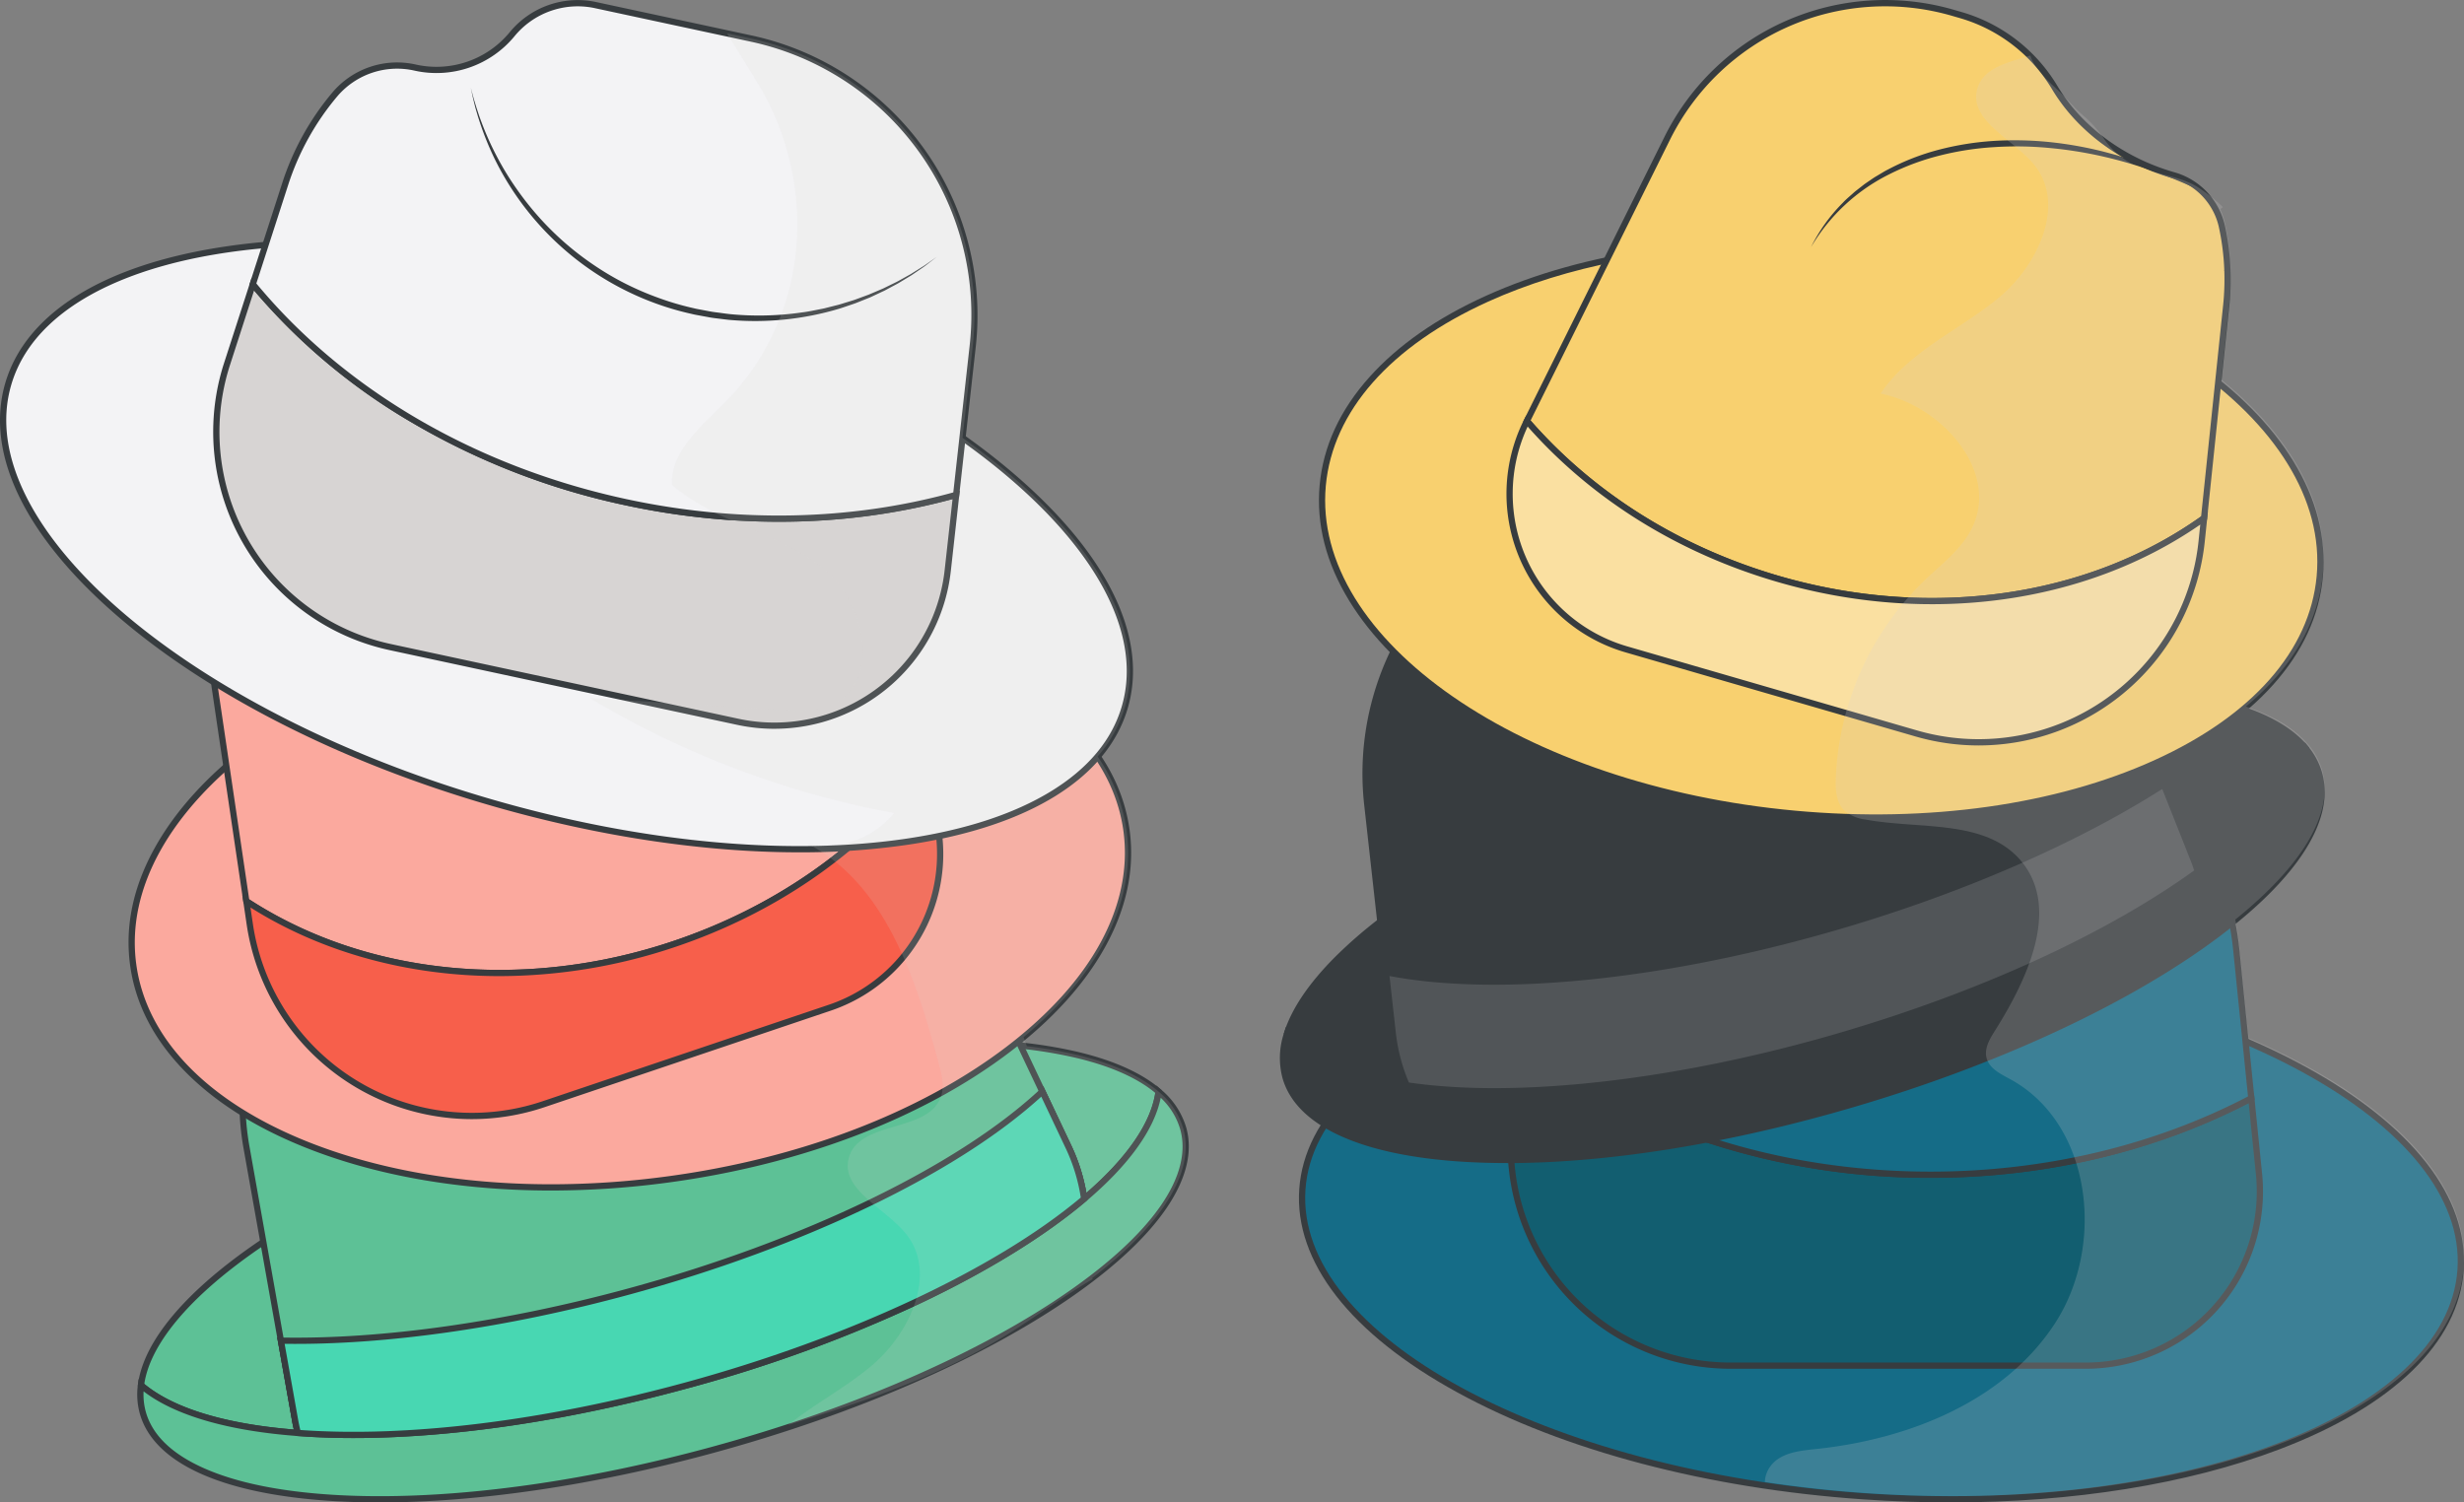 <svg xmlns="http://www.w3.org/2000/svg" xmlns:xlink="http://www.w3.org/1999/xlink" width="505" height="307.934" viewBox="0 0 505 307.934">
  <rect x="0" y="0" width="505" height="307.934" fill="#808080" stroke="none"/>
  <defs>
    <clipPath id="clip-path">
      <rect id="Rectángulo_36106" data-name="Rectángulo 36106" width="243.644" height="307.934" fill="none"/>
    </clipPath>
    <clipPath id="clip-path-2">
      <rect id="Rectángulo_36105" data-name="Rectángulo 36105" width="243.644" height="307.935" fill="none"/>
    </clipPath>
    <clipPath id="clip-path-3">
      <rect id="Rectángulo_36104" data-name="Rectángulo 36104" width="122.171" height="285.222" fill="none"/>
    </clipPath>
    <clipPath id="clip-path-4">
      <rect id="Rectángulo_36109" data-name="Rectángulo 36109" width="242.689" height="307.934" fill="none"/>
    </clipPath>
    <clipPath id="clip-path-5">
      <rect id="Rectángulo_36108" data-name="Rectángulo 36108" width="242.689" height="307.935" fill="none"/>
    </clipPath>
    <clipPath id="clip-path-6">
      <rect id="Rectángulo_36107" data-name="Rectángulo 36107" width="143.287" height="295.273" fill="none"/>
    </clipPath>
  </defs>
  <g id="img7" transform="translate(-2625 6851.934)">
    <g id="Grupo_141259" data-name="Grupo 141259" transform="translate(2625 -6851.934)">
      <g id="Grupo_141230" data-name="Grupo 141230" clip-path="url(#clip-path)">
        <g id="Grupo_141229" data-name="Grupo 141229" transform="translate(0 0)">
          <g id="Grupo_141228" data-name="Grupo 141228" clip-path="url(#clip-path-2)">
            <path id="Trazado_184800" data-name="Trazado 184800" d="M118.322,893.861c4.319-5.793,11.071-11.788,19.767-17.646l0,0c17.466-11.769,42.764-22.982,71.889-30.916,31.809-8.665,61.677-11.638,83.294-9.335a92.7,92.7,0,0,1,11.335,1.865l0,0c7.288,1.71,13.074,4.243,16.953,7.581-.877,6.851-6.308,14.411-15.251,21.976a37.193,37.193,0,0,0-3.223-10.692l-5.355-11.306c-16.3,15.228-47.389,30.826-84.781,41.008-26.265,7.155-51.2,10.428-71.263,10.059l2.906,16.328q.234,1.32.57,2.588c-14.585-1.085-25.869-4.388-32.161-9.787l0,0c.48-3.732,2.306-7.677,5.316-11.714" transform="translate(-84.114 -621.671)" fill="#5dc196"/>
            <path id="Trazado_184801" data-name="Trazado 184801" d="M144.077,914.222l-.894-.066c-15-1.116-26.252-4.553-32.529-9.94l-.05-.043-.2-.261.032-.266c.487-3.785,2.316-7.827,5.437-12.015,4.342-5.824,11.037-11.806,19.9-17.778l.027-.019c18.264-12.306,43.862-23.317,72.078-31,30.612-8.339,61.058-11.748,83.529-9.354a94.221,94.221,0,0,1,11.106,1.807h0l.31.07c7.529,1.766,13.324,4.363,17.224,7.719l.261.224-.044.341c-.873,6.82-6.224,14.56-15.472,22.383l-.882.747-.163-1.145a36.574,36.574,0,0,0-3.168-10.509l-4.982-10.52c-17.178,15.7-48.632,30.823-84.408,40.565-24.956,6.8-50.007,10.381-70.666,10.094l2.771,15.564c.15.846.338,1.7.559,2.537Zm-32.328-10.754c6,4.977,16.568,8.2,30.647,9.344-.138-.589-.261-1.181-.365-1.77l-3.042-17.093.777.014c20.682.382,45.928-3.183,71.083-10.036,36.035-9.813,67.629-25.087,84.513-40.859l.64-.6,5.729,12.1a37.921,37.921,0,0,1,3.1,9.736c8.316-7.223,13.181-14.281,14.116-20.486-3.7-3.076-9.133-5.484-16.169-7.16l-.251-.057a92.292,92.292,0,0,0-11.257-1.852c-22.32-2.378-52.594,1.018-83.058,9.316-28.074,7.647-53.526,18.589-71.676,30.813l-.027.018c-8.753,5.9-15.352,11.784-19.612,17.5-2.893,3.882-4.624,7.6-5.146,11.072" transform="translate(-82.175 -619.823)" fill="#373c3f"/>
            <path id="Trazado_184802" data-name="Trazado 184802" d="M205.729,758.268c21.242,1.586,49.471-1.528,79.424-9.684,35.169-9.578,64.764-23.95,81.721-38.3a37.193,37.193,0,0,0-3.223-10.692L358.3,688.285l-4.462-9.421L343.48,657.006a57.429,57.429,0,0,0-67.366-30.725l-42.1,11.773a54.263,54.263,0,0,0-38.8,61.759l3.437,19.3,0,0,3.6,20.235,2.906,16.328q.234,1.319.57,2.588" transform="translate(-144.673 -464.573)" fill="#5dc196"/>
            <path id="Trazado_184803" data-name="Trazado 184803" d="M215.234,757.486q-5.945,0-11.446-.409l-.454-.034-.116-.441c-.23-.871-.425-1.759-.581-2.639l-6.576-36.932,0,0L192.691,698.1a54.872,54.872,0,0,1,39.26-62.486l42.1-11.773a58.068,58.068,0,0,1,68.116,31.067l20.171,42.585a37.852,37.852,0,0,1,3.278,10.876l.05.35-.27.228c-8.524,7.213-20.339,14.485-34.171,21.03a290.68,290.68,0,0,1-47.8,17.4c-24.307,6.618-48.053,10.113-68.194,10.113m-10.893-1.65c22.055,1.57,50-1.868,78.751-9.7,33.407-9.1,63.725-23.268,81.2-37.943a36.588,36.588,0,0,0-3.116-10.159l-20.171-42.585a56.789,56.789,0,0,0-66.616-30.383l-42.1,11.773a53.867,53.867,0,0,0-33,26.65,53.1,53.1,0,0,0-5.35,34.381l3.5,19.671,0,0,6.444,36.194c.124.7.274,1.4.446,2.1" transform="translate(-142.78 -462.746)" fill="#373c3f"/>
            <path id="Trazado_184804" data-name="Trazado 184804" d="M151.953,958.356c21.031,1.3,48.547-1.862,77.7-9.8,30.277-8.245,56.423-20.043,73.932-32.32,16.551-11.607,25.384-23.642,22.692-33.516a15.435,15.435,0,0,0-5.077-7.637c-.877,6.85-6.308,14.411-15.251,21.976-16.957,14.351-46.552,28.722-81.721,38.3-29.954,8.156-58.183,11.27-79.424,9.684-14.585-1.085-25.869-4.388-32.161-9.787a14.081,14.081,0,0,0,.348,5.555c2.794,10.263,17.5,16.226,38.964,17.547" transform="translate(-83.747 -651.347)" fill="#5dc196"/>
            <path id="Trazado_184805" data-name="Trazado 184805" d="M159.714,955.617q-4.987,0-9.658-.287c-22.715-1.4-36.758-7.8-39.541-18.017a14.776,14.776,0,0,1-.365-5.806l.152-1.174.9.771c6.069,5.208,17.062,8.54,31.792,9.635,22.124,1.652,50.256-1.78,79.209-9.663,33.581-9.145,64.04-23.415,81.476-38.172,9-7.613,14.2-15.072,15.03-21.569l.151-1.178.9.774a16.078,16.078,0,0,1,5.277,7.953c2.674,9.808-5.474,21.957-22.941,34.208-18.386,12.891-44.713,24.4-74.131,32.414-24.247,6.6-48.074,10.109-68.248,10.11m-48.4-22.775a13.223,13.223,0,0,0,.435,4.135c1.313,4.821,5.391,8.761,12.121,11.709,6.611,2.9,15.448,4.7,26.265,5.368,3.086.19,6.289.285,9.586.285,20.06,0,43.762-3.49,67.9-10.065,29.28-7.973,55.466-19.418,73.734-32.227,16.993-11.918,24.964-23.576,22.442-32.825a14.359,14.359,0,0,0-4.021-6.539c-1.306,6.525-6.56,13.825-15.277,21.2-8.523,7.213-20.339,14.485-34.171,21.03a290.655,290.655,0,0,1-47.8,17.4c-29.09,7.921-57.374,11.367-79.64,9.7-14.279-1.062-25.156-4.226-31.584-9.172" transform="translate(-81.889 -647.682)" fill="#373c3f"/>
            <path id="Trazado_184806" data-name="Trazado 184806" d="M228.682,944.976c21.242,1.586,49.471-1.528,79.424-9.684,35.169-9.578,64.764-23.95,81.721-38.3A37.191,37.191,0,0,0,386.6,886.3l-5.355-11.306c-16.3,15.228-47.389,30.826-84.781,41.009-26.264,7.155-51.2,10.428-71.263,10.059l2.906,16.328q.234,1.319.57,2.588" transform="translate(-167.626 -651.281)" fill="#48d7b2"/>
            <path id="Trazado_184807" data-name="Trazado 184807" d="M237.852,942.923q-5.945,0-11.446-.409l-.454-.034-.116-.441c-.23-.871-.425-1.759-.581-2.639l-3.042-17.093.777.014c20.684.382,45.928-3.184,71.083-10.036,36.035-9.813,67.629-25.087,84.513-40.859l.639-.6,5.729,12.1a37.853,37.853,0,0,1,3.278,10.876l.05.35-.27.228c-8.524,7.213-20.339,14.485-34.171,21.03a290.683,290.683,0,0,1-47.8,17.4c-24.307,6.618-48.053,10.113-68.194,10.113m-10.893-1.65c22.055,1.571,50-1.867,78.751-9.7,33.407-9.1,63.725-23.268,81.2-37.943a36.581,36.581,0,0,0-3.117-10.159l-4.982-10.52c-17.179,15.7-48.633,30.823-84.408,40.565-24.956,6.8-50.007,10.381-70.666,10.094l2.771,15.564c.124.7.274,1.4.446,2.1" transform="translate(-165.398 -648.183)" fill="#373c3f"/>
            <path id="Trazado_184808" data-name="Trazado 184808" d="M111.036,1109.678l1.009-.784,0,0Z" transform="translate(-82.647 -825.38)" fill="#373c3f"/>
            <path id="Trazado_184809" data-name="Trazado 184809" d="M218.854,691.664a234,234,0,0,1,29.286-12.252q7.531-2.551,15.277-4.434a119.135,119.135,0,0,1,15.7-2.736c1.326-.114,2.656-.2,3.984-.3,1.332-.046,2.666-.071,4-.107l1.967-.044.983-.022.492-.011.491-.031L293,671.6c.655-.041,1.311-.08,1.964-.154a130.086,130.086,0,0,0,15.589-2.467c5.151-1.121,10.256-2.474,15.312-4,1.264-.38,2.525-.773,3.786-1.167,1.254-.414,2.517-.8,3.765-1.237l1.877-.638,1.87-.659c1.251-.427,2.491-.886,3.736-1.332-2.438,1.026-4.889,2.024-7.369,2.948-1.234.478-2.483.916-3.725,1.375-1.248.44-2.5.88-3.751,1.307-5.025,1.673-10.117,3.163-15.282,4.376a122.142,122.142,0,0,1-15.694,2.7c-.331.034-.66.08-.992.1l-1,.069-1.992.137-.5.033-.5.013-1,.026-2,.052c-1.312.041-2.621.07-3.932.12-1.309.1-2.618.2-3.925.309a120.807,120.807,0,0,0-15.55,2.64c-5.136,1.173-10.21,2.622-15.243,4.2s-10.008,3.36-14.935,5.266c-.617.236-1.237.463-1.851.706l-1.841.734c-1.227.49-2.457.973-3.672,1.492-2.443,1.01-4.867,2.064-7.3,3.11" transform="translate(-162.899 -491.216)" fill="#373c3f"/>
            <path id="Trazado_184810" data-name="Trazado 184810" d="M105.854,560.357c4.3,31.905,53.358,51.631,109.58,44.058s98.316-39.575,94.019-71.48S256.1,481.3,199.873,488.877s-98.316,39.575-94.019,71.48" transform="translate(-78.566 -362.68)" fill="#fba99e"/>
            <path id="Trazado_184811" data-name="Trazado 184811" d="M189.657,604.8c-18.547,0-35.973-3.021-50.591-8.9-10.146-4.08-18.392-9.318-24.508-15.57-6.366-6.508-10.136-13.833-11.205-21.771s.629-16,5.046-23.959c4.244-7.648,10.81-14.881,19.515-21.5,17.845-13.567,42.707-23.063,70.006-26.74s53.788-1.1,74.586,7.266c10.146,4.079,18.392,9.318,24.508,15.57,6.366,6.508,10.136,13.832,11.205,21.771s-.628,16-5.046,23.959c-4.244,7.648-10.81,14.881-19.516,21.5-17.844,13.567-42.706,23.063-70.006,26.74a180.1,180.1,0,0,1-23.994,1.633m32.114-118.781a177.684,177.684,0,0,0-23.681,1.609c-55.783,7.513-97.714,39.257-93.471,70.762,2.046,15.193,14.449,28.094,34.923,36.326,14.466,5.816,31.73,8.806,50.108,8.807a178.772,178.772,0,0,0,23.83-1.622c27.084-3.648,51.732-13.056,69.4-26.491,17.567-13.356,26.115-29.078,24.068-44.271-3.629-26.942-39.873-45.12-85.18-45.12" transform="translate(-76.697 -360.793)" fill="#373c3f"/>
            <path id="Trazado_184812" data-name="Trazado 184812" d="M177.2,406.765c23.3,15.246,55.919,19.489,87.729,8.764,20.927-7.056,38.213-19.481,50.242-34.631l-31.245-56.7a49.956,49.956,0,0,0-59.711-23.227l-1.724.581a33.278,33.278,0,0,0-18.509,15.728l0,0q-.4.733-.841,1.458c-.178.293-.364.584-.55.876-.149.227-.3.452-.455.678-.016.028-.034.052-.052.076-.107.154-.213.308-.324.464-.083.116-.167.237-.254.352-.335.464-.684.917-1.042,1.367-.179.223-.36.443-.544.663-.2.236-.4.469-.6.7-.158.179-.315.357-.477.534-.413.449-.839.9-1.276,1.331-.1.105-.209.211-.319.314-.317.31-.64.618-.975.919-.151.143-.3.28-.461.418a1.262,1.262,0,0,1-.1.085c-.269.242-.545.475-.825.706-.137.12-.279.234-.424.353-.174.14-.348.28-.526.421-.257.2-.521.4-.787.6-.164.126-.33.248-.5.368a1.041,1.041,0,0,1-.095.069c-.148.109-.3.215-.449.321q-.626.444-1.281.864c-.108.073-.216.147-.327.214-.172.113-.346.22-.524.328-.084.058-.17.109-.259.161-.242.148-.488.294-.731.438a.8.8,0,0,1-.072.039c-.194.113-.389.227-.585.334-.146.082-.295.166-.445.246q-.449.245-.9.481c-.182.095-.362.185-.545.276l-.282.139c-.253.126-.508.245-.766.366a.3.3,0,0,1-.054.026c-.291.135-.581.27-.877.4-.261.114-.525.229-.791.337-.333.142-.667.277-1.006.41-.192.076-.386.149-.579.221-.049.02-.1.037-.148.054-.2.079-.41.153-.617.227-.244.086-.485.171-.73.254l-.089.03a14.109,14.109,0,0,0-9.5,10.847c-.051.287-.1.576-.144.864-.066.417-.125.832-.18,1.249-.037.264-.07.526-.1.79,0,.042-.012.085-.015.131q-.055.478-.1.953c0,.019-.006.039-.007.057-.061.652-.109,1.307-.142,1.964-.019.328-.035.662-.047.99a.08.08,0,0,0,0,.037q-.018.5-.026,1.006c0,.015,0,.027,0,.041,0,.326-.005.652-.005.98a.013.013,0,0,1,0,.011c0,.339.007.677.018,1.017.007.3.016.607.033.908q.045,1.17.154,2.34.033.393.076.783c.006.072.014.139.02.2.026.242.055.48.084.721.051.415.1.825.167,1.24Z" transform="translate(-126.705 -222.065)" fill="#fba99e"/>
            <path id="Trazado_184813" data-name="Trazado 184813" d="M227.212,420.248c-19.007,0-37.245-5.025-52.228-14.828l-.241-.157-6.461-43.717c-.063-.419-.117-.835-.169-1.255-.03-.244-.059-.485-.086-.73l0-.042c-.006-.057-.013-.117-.018-.18-.027-.246-.053-.513-.076-.781-.073-.8-.126-1.6-.156-2.369-.016-.3-.027-.608-.033-.919s-.014-.621-.017-.934v0l0-.233,0,0c0-.277,0-.552.005-.827l0-.021,0-.051q.008-.484.025-.97a.722.722,0,0,1,0-.1c.011-.327.028-.658.046-.984.032-.63.08-1.3.144-1.979,0-.022,0-.044.007-.066l0,.022c.032-.339.065-.657.1-.976,0-.035.007-.068.011-.1l0-.032c.03-.276.064-.545.1-.815q.082-.626.182-1.261c.048-.294.095-.586.146-.877a14.747,14.747,0,0,1,9.921-11.341l.09-.03c.238-.08.472-.163.709-.246.214-.076.414-.147.609-.223l.029-.011c.036-.012.072-.024.108-.039l.027-.01c.187-.07.375-.141.562-.214.335-.131.664-.264.99-.4.271-.11.53-.223.786-.335.291-.127.578-.26.864-.393l.053-.026c.254-.118.5-.235.751-.358l.284-.14c.178-.088.355-.177.534-.27q.445-.232.889-.475c.151-.081.3-.162.437-.242.2-.108.387-.218.574-.327l.162-.093c.211-.126.424-.252.633-.38.086-.051.16-.094.23-.142l.031-.02c.171-.1.339-.206.5-.315.122-.074.221-.142.32-.209q.66-.423,1.271-.856c.151-.106.3-.209.44-.315l.022-.016.041-.028.042-.032c.164-.116.323-.233.481-.354.269-.2.528-.4.781-.6l.484-.388.118-.1c.109-.089.216-.177.32-.267.333-.275.588-.494.819-.7l.042-.035c.017-.013.034-.028.049-.042.165-.146.313-.277.458-.415.3-.273.615-.568.967-.912.11-.1.208-.2.306-.3.412-.41.835-.852,1.264-1.319.159-.173.313-.348.468-.524.2-.229.4-.457.59-.688s.36-.435.537-.655c.388-.487.723-.926,1.021-1.34.083-.109.154-.21.224-.309l.027-.038c.109-.154.214-.306.32-.458l.049-.072c.151-.222.3-.444.448-.668.18-.282.363-.57.539-.859.279-.458.557-.94.826-1.432a33.871,33.871,0,0,1,18.868-16.032l1.724-.581a50.555,50.555,0,0,1,60.475,23.525l31.451,57.076-.265.333c-12.626,15.9-30.1,27.949-50.538,34.839a113.092,113.092,0,0,1-36.055,5.993m-51.288-15.741c24.031,15.6,56.5,18.8,86.934,8.536,20.059-6.763,37.229-18.547,49.681-34.09L281.5,322.624a49.277,49.277,0,0,0-58.948-22.93l-1.724.581A32.592,32.592,0,0,0,202.676,315.7c-.281.514-.569,1.014-.859,1.489-.18.3-.369.592-.557.887-.152.232-.3.456-.456.68-.023.038-.048.072-.072.106-.1.144-.207.3-.319.457l-.027.038c-.078.111-.159.224-.241.332-.3.417-.648.872-1.05,1.378-.184.229-.367.451-.553.674-.2.241-.4.479-.615.716-.159.18-.319.362-.484.542-.443.481-.878.936-1.3,1.351-.111.112-.219.22-.33.326-.357.349-.682.656-.986.93-.145.138-.3.28-.467.423-.027.025-.068.061-.113.1-.24.215-.5.441-.828.708-.1.088-.218.185-.338.283l-.128.1-.493.395c-.265.207-.534.414-.8.614-.157.12-.323.243-.493.363-.038.03-.08.06-.122.088-.133.1-.286.207-.442.316-.421.3-.861.595-1.3.879-.1.071-.221.15-.341.222-.153.1-.329.21-.509.319-.092.062-.186.119-.283.176-.2.124-.421.254-.636.382l-.091.054a1.057,1.057,0,0,1-.094.052c-.2.115-.39.227-.585.334-.141.079-.295.166-.449.248-.3.163-.6.325-.907.484-.186.1-.369.188-.556.282l-.284.14c-.249.124-.5.243-.759.362a.878.878,0,0,1-.1.045c-.288.134-.576.267-.87.4-.266.116-.535.233-.806.343-.328.14-.669.277-1.014.413-.191.076-.386.149-.58.221-.045.019-.1.039-.161.059-.2.079-.411.153-.619.227-.26.091-.5.176-.743.258l-.09.03a13.471,13.471,0,0,0-9.07,10.352c-.051.285-.1.57-.143.856-.065.41-.124.819-.178,1.231-.037.262-.069.518-.1.776l-.015.134q-.054.472-.1.94s0,.028-.006.053v0c-.062.667-.109,1.318-.141,1.937-.017.3-.032.6-.043.894l0,.007,0,.117q-.017.483-.026.963l0,.02,0,.049c0,.289-.005.578-.005.868l.048.145-.047.1c0,.287.007.574.016.862.007.3.016.6.032.894.029.754.081,1.53.152,2.317.022.261.047.517.075.771.006.069.011.116.016.161l0,.044c.026.238.054.473.083.711.05.409.1.814.164,1.223Zm-6.918-51.24v0m-1.275-.089v0Z" transform="translate(-124.84 -220.186)" fill="#373c3f"/>
            <path id="Trazado_184814" data-name="Trazado 184814" d="M258.42,688.715l58.648-19.774a33.238,33.238,0,0,0,18.49-47.538l-.094-.168c-12.029,15.15-29.315,27.575-50.242,34.63-31.81,10.725-64.425,6.482-87.729-8.764l.7,4.733a46.018,46.018,0,0,0,60.228,36.879" transform="translate(-147 -462.403)" fill="#f75f4b"/>
            <path id="Trazado_184815" data-name="Trazado 184815" d="M241.247,688.44a46.684,46.684,0,0,1-46.131-39.848l-.906-6.14,1.19.779c24.055,15.737,56.644,18.987,87.174,8.693,20.2-6.811,37.473-18.714,49.946-34.422l.594-.749.558,1a33.877,33.877,0,0,1-18.844,48.454L256.18,685.984a46.719,46.719,0,0,1-14.933,2.456m-45.36-43.377.493,3.342a45.379,45.379,0,0,0,59.391,36.367l.2.606-.2-.606L314.419,665a32.6,32.6,0,0,0,18.5-45.948c-12.577,15.528-29.821,27.3-49.934,34.084a113.093,113.093,0,0,1-36.055,5.993c-18.507,0-36.286-4.766-51.04-14.065" transform="translate(-144.555 -459.066)" fill="#373c3f"/>
            <path id="Trazado_184816" data-name="Trazado 184816" d="M266.628,432.9a38.541,38.541,0,0,0-16.786-14.316,50.276,50.276,0,0,0-10.588-3.394,60.174,60.174,0,0,0-11.069-1.216,71.3,71.3,0,0,0-11.141.635,84.234,84.234,0,0,0-10.963,2.209,89.224,89.224,0,0,0-10.614,3.608,109.164,109.164,0,0,0-10.176,4.794,85.688,85.688,0,0,1,9.927-5.37l1.291-.578.646-.289.656-.265c.876-.349,1.746-.715,2.628-1.051l2.667-.953c.9-.293,1.8-.569,2.7-.854a78.007,78.007,0,0,1,11.071-2.449,70.674,70.674,0,0,1,11.334-.713,59.955,59.955,0,0,1,11.293,1.313,48.582,48.582,0,0,1,10.76,3.675c.435.19.85.424,1.269.648l1.254.674c.415.229.812.493,1.218.738s.811.494,1.2.76l1.159.827c.386.276.777.543,1.138.853.73.606,1.491,1.173,2.165,1.842a34.518,34.518,0,0,1,6.957,8.873" transform="translate(-137.916 -307.171)" fill="#373c3f"/>
            <path id="Trazado_184817" data-name="Trazado 184817" d="M232.428,289.357c-8.4,29.1-66.452,37.9-129.656,19.649S-4.857,252.37,3.547,223.268,70,185.37,133.2,203.62s107.629,56.636,99.226,85.738" transform="translate(-1.88 -144.479)" fill="#f3f3f5"/>
            <path id="Trazado_184818" data-name="Trazado 184818" d="M163.836,317.27c-19.571,0-41.285-3.246-63.122-9.551-30.655-8.852-57.9-22.677-76.706-38.93-18.941-16.367-27.094-33.271-22.956-47.6S21.1,196.9,45.848,193.153c24.578-3.724,55-.9,85.651,7.95s57.9,22.677,76.706,38.93c18.941,16.366,27.094,33.271,22.956,47.6s-20.046,24.285-44.8,28.036a150.891,150.891,0,0,1-22.53,1.6M68.254,192.844c-34.637,0-60.621,10.161-65.974,28.7C-6.012,250.26,38.3,288.367,101.069,306.49c30.482,8.8,60.706,11.612,85.105,7.915,11.823-1.792,21.622-5.016,29.125-9.582,7.7-4.687,12.626-10.59,14.634-17.545,8.292-28.717-36.024-66.823-98.789-84.946-22.246-6.424-43.874-9.488-62.89-9.488" transform="translate(0 -142.577)" fill="#373c3f"/>
            <path id="Trazado_184819" data-name="Trazado 184819" d="M280.239,317.464l-71.231-15.313a45.128,45.128,0,0,1-33.458-58l5.3-16.394c17.44,21.207,44.335,37.795,76.5,44.71,23.8,5.116,47.137,4.219,67.639-1.518l-1.728,15.53a35.736,35.736,0,0,1-43.026,30.984" transform="translate(-129.026 -169.526)" fill="#d7d4d3"/>
            <path id="Trazado_184820" data-name="Trazado 184820" d="M285.935,315.088a36.264,36.264,0,0,1-7.623-.809l-71.231-15.313a45.767,45.767,0,0,1-33.932-58.821l5.659-17.506.742.9c18.116,22.03,45.158,37.83,76.145,44.492,22.916,4.926,46.2,4.4,67.333-1.509l.913-.255-1.833,16.471a36.368,36.368,0,0,1-36.173,32.347M179.308,225.25l-4.942,15.289a44.489,44.489,0,0,0,32.984,57.178l71.231,15.313a35.1,35.1,0,0,0,42.256-30.43l1.624-14.592c-21.089,5.732-44.245,6.175-67.034,1.276a146.258,146.258,0,0,1-43.968-17.071,124.815,124.815,0,0,1-32.152-26.962" transform="translate(-127.234 -165.716)" fill="#373c3f"/>
            <path id="Trazado_184821" data-name="Trazado 184821" d="M346.837,103.283c-20.5,5.737-43.842,6.634-67.639,1.518-32.17-6.915-59.065-23.5-76.5-44.71l6.614-20.466a54.612,54.612,0,0,1,10.24-18.471A16.753,16.753,0,0,1,236,15.721l.082.018a20.111,20.111,0,0,0,19.7-6.8,17.405,17.405,0,0,1,16.9-6.081l.27.057,31.777,6.831a58.038,58.038,0,0,1,45.485,63.168Z" transform="translate(-150.87 -1.859)" fill="#f3f3f5"/>
            <path id="Trazado_184822" data-name="Trazado 184822" d="M308.395,106.94a149.625,149.625,0,0,1-31.415-3.374,146.262,146.262,0,0,1-43.968-17.071,124.461,124.461,0,0,1-32.9-27.858l-.222-.27,6.722-20.8a55.081,55.081,0,0,1,10.36-18.687,17.37,17.37,0,0,1,17.079-5.644l.067.015A19.44,19.44,0,0,0,253.2,6.667a18.03,18.03,0,0,1,17.527-6.3l.273.058,31.777,6.831a58.677,58.677,0,0,1,45.986,63.864l-3.428,30.8-.415.116a135.692,135.692,0,0,1-36.53,4.9M201.325,58.094c18.115,21.889,45.063,37.588,75.923,44.222,22.766,4.894,45.894,4.411,66.918-1.393L347.5,70.981A57.233,57.233,0,0,0,302.513,8.508L270.47,1.62a16.755,16.755,0,0,0-16.282,5.864A20.711,20.711,0,0,1,233.864,14.5l-.085-.018a16.1,16.1,0,0,0-15.827,5.22,53.808,53.808,0,0,0-10.121,18.255Z" transform="translate(-148.786 0.001)" fill="#373c3f"/>
            <path id="Trazado_184823" data-name="Trazado 184823" d="M472.936,105.013l-1.5,1.157c-.5.381-.989.788-1.517,1.134l-1.566,1.069c-.264.174-.517.366-.79.525l-.811.492-1.623.985c-.549.314-1.113.6-1.669.9l-.837.449-.419.224c-.141.073-.286.136-.429.2l-1.721.808c-.287.134-.574.271-.863.4l-.883.353-1.767.707c-.292.125-.595.22-.895.323l-.9.306c-.6.2-1.2.419-1.808.6a60.11,60.11,0,0,1-22.644,2.289c-.633-.065-1.265-.149-1.9-.227s-1.266-.144-1.893-.254l-1.88-.345c-.626-.119-1.256-.217-1.874-.374a58.4,58.4,0,0,1-7.338-2.128A59.433,59.433,0,0,1,382.2,84.732a61.275,61.275,0,0,1-2.853-7.037c-.2-.6-.4-1.2-.575-1.808l-.267-.91c-.092-.3-.176-.606-.25-.914-.149-.614-.313-1.224-.449-1.841l-.391-1.852L377.9,72.2c.166.608.362,1.208.541,1.811s.391,1.2.585,1.8.418,1.187.639,1.776a60.865,60.865,0,0,0,3.093,6.868,58.925,58.925,0,0,0,3.9,6.429,62.333,62.333,0,0,0,4.637,5.9,60.08,60.08,0,0,0,11.248,9.855,59.422,59.422,0,0,0,6.438,3.816,60.889,60.889,0,0,0,6.87,2.964,57.118,57.118,0,0,0,7.178,2.113c.6.157,1.222.255,1.834.374l1.84.346c.614.11,1.237.169,1.855.256s1.237.171,1.857.241a61.19,61.19,0,0,0,14.95-.349c1.244-.145,2.465-.422,3.694-.658.306-.065.616-.112.919-.192l.91-.232,1.822-.458c.6-.162,1.2-.364,1.8-.543l.9-.277c.3-.093.6-.179.893-.295l1.765-.65.883-.325.866-.368,1.733-.736c.144-.062.29-.12.432-.187l.423-.207.846-.413c.563-.279,1.133-.544,1.69-.835l1.648-.917.825-.459c.278-.148.536-.329.8-.492l1.6-1c.545-.319,1.048-.7,1.569-1.053Z" transform="translate(-280.922 -52.379)" fill="#373c3f"/>
            <g id="Grupo_141227" data-name="Grupo 141227" transform="translate(120.836 6.842)" opacity="0.15">
              <g id="Grupo_141226" data-name="Grupo 141226">
                <g id="Grupo_141225" data-name="Grupo 141225" clip-path="url(#clip-path-3)">
                  <path id="Trazado_184824" data-name="Trazado 184824" d="M522.333,164.311c-3.319,1.544-7.149,1.347-10.8,1.117q-19.455-1.231-38.911-2.457a188.125,188.125,0,0,0,62.4,23.591,18.028,18.028,0,0,1-17.871,6.195c16.1,8.245,22.33,27.671,27.037,45.144.593,2.2,1.184,4.559.463,6.724-2.488,7.466-16.532,4.868-18.833,12.392-2.03,6.635,7.3,10.388,11.659,15.788,6.563,8.143.741,20.61-7.328,27.262-5.273,4.349-11.522,7.69-16.838,11.912,4.153-1.265,8.294-2.57,12.407-3.964,11.661-3.953,23.106-8.63,33.537-15.238,5.525-3.5,10.854-7.374,16.468-10.7q-.045-.1-.093-.209c13.947-10.682,21.152-21.538,18.684-30.583a15.435,15.435,0,0,0-5.078-7.637c-3.879-3.337-9.664-5.87-16.951-7.581l0,0a90.188,90.188,0,0,0-10.038-1.718l-.683-1.864c14.985-12.454,23.12-27.4,21.111-42.316a35.373,35.373,0,0,0-5.929-15.2,27.092,27.092,0,0,0,5.589-10.176c4.958-17.166-8.465-37.558-33.278-55.146l2.079-18.679A58.04,58.04,0,0,0,505.645,27.8L500.8,26.757c3.311,5.561,6.9,10.787,8.964,15.161,9.429,20.006,6.671,44.04-9.13,60.183-4.922,5.029-11.362,10.13-11.15,17.163,8.678,7.583,20.988,9.636,30.238,16.509s13.06,23.678,2.613,28.538" transform="translate(-472.62 -26.758)" fill="#d7d4d3"/>
                </g>
              </g>
            </g>
          </g>
        </g>
      </g>
    </g>
    <g id="Grupo_141260" data-name="Grupo 141260" transform="translate(2887.311 -6851.934)">
      <g id="Grupo_141237" data-name="Grupo 141237" clip-path="url(#clip-path-4)">
        <g id="Grupo_141236" data-name="Grupo 141236" transform="translate(0 -0.001)">
          <g id="Grupo_141235" data-name="Grupo 141235" clip-path="url(#clip-path-5)">
            <path id="Trazado_184825" data-name="Trazado 184825" d="M255.245,833.93c-2.1,30.182-56.935,50.958-122.486,46.405S15.769,847.623,17.866,817.441,74.8,766.483,140.351,771.036s116.99,32.712,114.893,62.894" transform="translate(-13.257 -573.668)" fill="#156c87"/>
            <path id="Trazado_184826" data-name="Trazado 184826" d="M148.892,879.732c-5.933,0-11.959-.209-18.04-.631-31.793-2.209-61.3-9.991-83.077-21.913-21.932-12.006-33.442-26.8-32.409-41.662S29.843,787.6,53.224,778.744c23.219-8.8,53.517-12.424,85.309-10.216s61.3,9.991,83.076,21.913c21.932,12.006,33.442,26.8,32.41,41.662s-14.477,27.923-37.858,36.781c-18.777,7.114-42.184,10.848-67.268,10.848M120.483,769.173c-24.926,0-48.171,3.705-66.807,10.765-11.169,4.232-20.062,9.436-26.43,15.47-6.537,6.194-10.106,12.992-10.607,20.2C14.571,845.4,65.846,873.3,130.94,877.827s119.736-16.03,121.8-45.813l.637.044-.637-.044c2.069-29.783-49.207-57.691-114.3-62.213-6.055-.421-12.056-.629-17.961-.629" transform="translate(-11.394 -571.797)" fill="#373c3f"/>
            <path id="Trazado_184827" data-name="Trazado 184827" d="M303.1,901.473H230.322a45.075,45.075,0,0,1-44.847-49.613l1.733-17.121c21.482,17.048,51.228,27.6,84.093,27.6,24.312,0,46.916-5.776,65.732-15.682l1.572,15.528A35.693,35.693,0,0,1,303.1,901.473" transform="translate(-137.936 -621.569)" fill="#125e70"/>
            <path id="Trazado_184828" data-name="Trazado 184828" d="M301.249,898.537H228.476a45.714,45.714,0,0,1-45.482-50.316l1.851-18.283.914.726c22.315,17.709,52.039,27.462,83.7,27.462,23.412,0,46.039-5.4,65.435-15.608l.837-.441,1.667,16.469a36.331,36.331,0,0,1-36.146,39.991M185.881,832.382l-1.616,15.967a44.436,44.436,0,0,0,44.212,48.911h72.773a35.055,35.055,0,0,0,34.876-38.585l-1.477-14.59c-19.391,10.024-41.909,15.318-65.192,15.318a146.087,146.087,0,0,1-46.518-7.44,124.665,124.665,0,0,1-37.057-19.58" transform="translate(-136.09 -617.995)" fill="#373c3f"/>
            <path id="Trazado_184829" data-name="Trazado 184829" d="M342.768,640.839c-18.816,9.906-41.42,15.682-65.732,15.682-32.866,0-62.612-10.552-84.093-27.6l2.163-21.374a54.552,54.552,0,0,1,6.122-20.187,16.734,16.734,0,0,1,14.927-8.759h.084a20.087,20.087,0,0,0,17.806-10.779,17.385,17.385,0,0,1,15.231-9.487h32.74a57.97,57.97,0,0,1,57.678,52.136Z" transform="translate(-143.671 -415.751)" fill="#156c87"/>
            <path id="Trazado_184830" data-name="Trazado 184830" d="M275.082,655.3a146.084,146.084,0,0,1-46.518-7.44,124.31,124.31,0,0,1-37.972-20.3l-.273-.217,2.2-21.721A55.017,55.017,0,0,1,198.71,585.2a17.347,17.347,0,0,1,15.418-9.1h.156a19.413,19.413,0,0,0,17.241-10.436,18.01,18.01,0,0,1,15.794-9.829h32.743a58.609,58.609,0,0,1,58.313,52.71l3.118,30.8-.381.2C321.533,649.849,298.7,655.3,275.082,655.3m-83.423-28.522c22.284,17.572,51.895,27.246,83.423,27.246,23.259,0,45.742-5.326,65.054-15.408L337.1,608.674a57.166,57.166,0,0,0-57.042-51.562H247.323a16.735,16.735,0,0,0-14.668,9.145,20.686,20.686,0,0,1-18.372,11.121h-.153a16.075,16.075,0,0,0-14.294,8.421,53.762,53.762,0,0,0-6.051,19.951Z" transform="translate(-141.716 -413.89)" fill="#373c3f"/>
            <path id="Trazado_184831" data-name="Trazado 184831" d="M431.233,657.921l-1.219,1.445c-.411.478-.8.977-1.244,1.426l-1.3,1.372c-.221.225-.428.466-.661.679l-.688.651-1.378,1.3c-.471.422-.961.822-1.44,1.234l-.723.615-.362.307c-.122.1-.251.193-.376.29l-1.511,1.15c-.252.192-.5.385-.759.572l-.788.53-1.577,1.061c-.259.183-.535.34-.806.5l-.816.488c-.547.32-1.083.661-1.639.965a60.033,60.033,0,0,1-21.632,6.989c-.632.069-1.266.12-1.9.177s-1.267.125-1.9.149l-1.908.057c-.636.015-1.272.052-1.908.028a58.314,58.314,0,0,1-7.613-.538,59.363,59.363,0,0,1-38.706-22.209,61.231,61.231,0,0,1-4.263-6.273c-.321-.544-.647-1.085-.94-1.645l-.452-.832c-.153-.276-.3-.555-.436-.84-.274-.568-.563-1.129-.824-1.7l-.771-1.727.857,1.684c.29.559.607,1.1.908,1.655s.634,1.087.948,1.63.658,1.071,1,1.6a60.745,60.745,0,0,0,4.463,6.057,58.82,58.82,0,0,0,5.153,5.46,62.241,62.241,0,0,0,5.767,4.788,60,60,0,0,0,13.052,7.263,59.376,59.376,0,0,0,7.088,2.375,60.779,60.779,0,0,0,7.331,1.452,57.091,57.091,0,0,0,7.453.556c.623.026,1.246-.008,1.87-.021l1.87-.049c.623-.021,1.243-.094,1.865-.139s1.244-.092,1.864-.155a61.122,61.122,0,0,0,14.526-3.479c1.184-.4,2.319-.929,3.469-1.419.285-.128.578-.239.857-.38l.839-.418,1.683-.83c.556-.285,1.094-.606,1.642-.908l.819-.459c.273-.154.549-.3.81-.475l1.587-1.006.794-.5.768-.541L421.5,666.8c.127-.091.258-.178.383-.273l.37-.291.74-.582c.491-.391.992-.769,1.475-1.17l1.417-1.241.709-.621c.24-.2.454-.434.683-.65l1.352-1.316c.465-.426.876-.9,1.311-1.358Z" transform="translate(-246.238 -479.647)" fill="#373c3f"/>
            <path id="Trazado_184832" data-name="Trazado 184832" d="M204.03,559.044c-6.711-2.657-15.6-4.208-26.06-4.623h0c-21.019-.836-48.4,2.911-77.319,11.454-31.58,9.33-58.523,22.477-75.686,35.779a92.583,92.583,0,0,0-8.654,7.534h0c-5.3,5.278-8.884,10.468-10.429,15.34,4.341,5.361,12.924,8.937,24.493,10.672A37.147,37.147,0,0,1,27.5,624.421L26.114,612c21.845,4.386,56.451,1.328,93.572-9.642,26.076-7.7,48.985-18.008,65.841-28.851l6.1,15.4q.493,1.244.873,2.5c11.826-8.576,19.682-17.305,22.2-25.2v0c-2.366-2.92-5.989-5.314-10.665-7.166" transform="translate(-4.375 -412.752)" fill="#373c3f"/>
            <path id="Trazado_184833" data-name="Trazado 184833" d="M29.339,634.136l-1.142-.171c-11.965-1.795-20.574-5.565-24.9-10.9l-.216-.267.1-.328c1.553-4.9,5.115-10.146,10.587-15.6l.205-.2h0a94.089,94.089,0,0,1,8.508-7.382C40.335,585.455,68,572.375,98.39,563.4c28.013-8.276,55.545-12.353,77.525-11.48l.036,0c10.663.425,19.49,2,26.236,4.666,4.85,1.921,8.526,4.4,10.926,7.357l.159.2-.023.327-.023.076c-2.507,7.872-10.263,16.7-22.429,25.519l-.724.526-.261-.857c-.253-.83-.541-1.654-.856-2.449L183.142,572.6c-17.406,11.079-40.575,21.189-65.352,28.508C82.274,611.6,47.6,615.252,24.768,610.93l1.287,11.555a36.532,36.532,0,0,0,2.823,10.593ZM4.515,622.525c4.051,4.782,11.89,8.227,22.748,10a37.878,37.878,0,0,1-2.477-9.9l-1.479-13.287.857.172c22.626,4.543,57.491.943,93.265-9.629,24.975-7.378,48.3-17.6,65.677-28.776l.653-.42,6.385,16.123c.22.554.427,1.122.619,1.7,11.364-8.361,18.658-16.648,21.141-24.025-2.264-2.672-5.689-4.929-10.184-6.709-6.619-2.62-15.316-4.161-25.85-4.578l-.036,0c-21.84-.865-49.21,3.2-77.08,11.43C68.507,573.557,41,586.558,23.276,600.292a92.292,92.292,0,0,0-8.595,7.482l-.205.2h0c-5.086,5.108-8.434,10-9.959,14.546" transform="translate(-2.298 -410.886)" fill="#373c3f"/>
            <path id="Trazado_184834" data-name="Trazado 184834" d="M239.326,438.791c-17.22,12.5-42.845,24.664-72.58,33.452-34.915,10.317-67.608,13.635-89.55,10.338A37.147,37.147,0,0,1,74.324,471.8l-1.383-12.418-1.152-10.349-2.672-24.009a57.363,57.363,0,0,1,41.126-61.465L152.2,351.474A54.2,54.2,0,0,1,217.585,383.6l7.209,18.207h0l7.557,19.088,6.1,15.4q.493,1.244.874,2.5" transform="translate(-51.202 -260.134)" fill="#373c3f"/>
            <path id="Trazado_184835" data-name="Trazado 184835" d="M93.475,482.568a123.943,123.943,0,0,1-18.232-1.228l-.349-.053-.141-.323A37.8,37.8,0,0,1,71.832,470l-5.207-46.777a58,58,0,0,1,41.584-62.149l41.954-12.087a54.837,54.837,0,0,1,66.158,32.5l20.868,52.7c.328.827.628,1.685.89,2.547l.133.436-.368.267c-18.051,13.1-43.9,25.013-72.774,33.548a290.385,290.385,0,0,1-49.75,10.3,198.1,198.1,0,0,1-21.844,1.288M75.784,480.13c22.557,3.3,55.758-.571,88.924-10.371,28.544-8.436,54.1-20.178,72.015-33.088-.218-.683-.46-1.358-.72-2.015l-20.868-52.7a53.039,53.039,0,0,0-22.59-26.41,53.8,53.8,0,0,0-42.027-5.332L108.563,362.3a56.723,56.723,0,0,0-40.668,60.781L73.1,469.86a36.547,36.547,0,0,0,2.683,10.27" transform="translate(-49.344 -258.261)" fill="#373c3f"/>
            <path id="Trazado_184836" data-name="Trazado 184836" d="M190.894,641.2c-17.192,12.14-42.235,23.9-71.175,32.446-30.058,8.883-58.469,12.578-79.793,11.333C19.77,683.8,5.947,678.2,3.053,668.4a15.417,15.417,0,0,1,.307-9.155c4.341,5.361,12.924,8.937,24.494,10.672,21.942,3.3,54.635-.021,89.55-10.338,29.736-8.788,55.361-20.956,72.581-33.452,11.826-8.576,19.682-17.3,22.2-25.2a14.073,14.073,0,0,1,2.62,4.9c3.011,10.188-6.358,22.974-23.9,35.36" transform="translate(-1.859 -447.47)" fill="#373c3f"/>
            <path id="Trazado_184837" data-name="Trazado 184837" d="M46.585,682q-4.406,0-8.554-.241C16.756,680.517,3.457,674.468.581,664.729A16.058,16.058,0,0,1,.892,655.2l.359-1.13.746.922c4.117,5.085,12.448,8.7,24.092,10.443,22.562,3.39,55.936-.468,89.275-10.319,28.742-8.495,54.449-20.341,72.386-33.356,11.944-8.661,19.538-17.262,21.962-24.873l.359-1.127.745.919a14.756,14.756,0,0,1,2.736,5.125c3,10.145-5.58,22.954-24.148,36.063-17.98,12.7-43.324,24.252-71.362,32.537-25.6,7.566-50.6,11.6-71.456,11.6M1.791,656.7a14.337,14.337,0,0,0,.015,7.668c2.711,9.184,15.6,14.908,36.3,16.119,22.247,1.3,50.507-2.717,79.574-11.308,27.908-8.246,53.118-19.737,70.987-32.355h0c8.843-6.243,15.405-12.415,19.5-18.346,4.173-6.037,5.571-11.526,4.156-16.312a13.2,13.2,0,0,0-1.8-3.743C207.66,606,200.077,614.4,188.5,622.793c-18.051,13.1-43.9,25.013-72.774,33.547a290.365,290.365,0,0,1-49.75,10.3c-15.189,1.7-29.047,1.718-40.076.061-11.278-1.692-19.573-5.138-24.108-10" transform="translate(0 -443.619)" fill="#373c3f"/>
            <path id="Trazado_184838" data-name="Trazado 184838" d="M251.513,647.4c-17.22,12.5-42.845,24.664-72.58,33.452-34.915,10.317-67.608,13.635-89.55,10.338a37.147,37.147,0,0,1-2.872-10.778L85.128,668c21.845,4.386,56.451,1.328,93.572-9.642,26.075-7.7,48.985-18.008,65.841-28.85l6.1,15.4q.493,1.244.874,2.5" transform="translate(-63.389 -468.745)" fill="#515558"/>
            <path id="Trazado_184839" data-name="Trazado 184839" d="M105.387,690.26a123.952,123.952,0,0,1-18.232-1.228l-.349-.053-.141-.323a37.806,37.806,0,0,1-2.921-10.963l-1.48-13.287.857.172c22.626,4.543,57.491.943,93.265-9.629,24.975-7.378,48.3-17.6,65.677-28.775l.653-.42,6.385,16.124c.328.827.628,1.685.89,2.547l.133.436-.368.267c-18.051,13.1-43.9,25.013-72.774,33.548a290.39,290.39,0,0,1-49.75,10.3,198.122,198.122,0,0,1-21.844,1.288M87.7,687.822c22.557,3.3,55.758-.571,88.924-10.371,28.544-8.436,54.1-20.178,72.015-33.088-.218-.683-.46-1.358-.72-2.015L242.1,627.666c-17.406,11.079-40.575,21.189-65.352,28.508-35.516,10.5-70.186,14.146-93.022,9.823l1.287,11.555A36.546,36.546,0,0,0,87.7,687.822" transform="translate(-61.256 -465.953)" fill="#373c3f"/>
            <path id="Trazado_184840" data-name="Trazado 184840" d="M822.365,600.831l-1.274-.087v0Z" transform="translate(-611.409 -447.328)" fill="#373c3f"/>
            <path id="Trazado_184841" data-name="Trazado 184841" d="M90.7,415.894c5.171-1.086,10.327-2.227,15.418-3.611,5.1-1.356,10.146-2.885,15.112-4.636a130,130,0,0,0,14.543-6.085c.293-.147.593-.281.882-.437l.868-.463,1.738-.923.434-.232.424-.249.847-.5,1.695-.995c1.15-.668,2.3-1.347,3.453-2.007,1.181-.611,2.357-1.235,3.543-1.836a119.1,119.1,0,0,1,14.777-5.915q7.562-2.467,15.31-4.249a233.292,233.292,0,0,1,31.319-4.955c-2.614.387-5.227.763-7.833,1.187-1.305.2-2.6.432-3.9.66l-1.949.342c-.649.116-1.3.248-1.944.372-5.187.965-10.346,2.074-15.456,3.362s-10.18,2.728-15.16,4.427a120.581,120.581,0,0,0-14.6,5.915c-1.171.589-2.332,1.2-3.5,1.8-1.14.645-2.268,1.307-3.4,1.962l-1.726,1-.863.5-.431.251-.441.233-1.765.929-.883.462c-.294.155-.6.288-.9.433a121.912,121.912,0,0,1-14.754,5.942c-5.026,1.681-10.135,3.086-15.283,4.3-1.289.3-2.582.577-3.873.858-1.3.261-2.587.545-3.887.787-2.593.516-5.2.954-7.809,1.363" transform="translate(-67.539 -282.066)" fill="#373c3f"/>
            <path id="Trazado_184842" data-name="Trazado 184842" d="M238.337,264.182c-2.923,32.022-51.036,53.806-107.465,48.656s-99.8-35.284-96.882-67.307,51.036-53.806,107.465-48.656,99.8,35.284,96.881,67.307" transform="translate(-25.206 -146.037)" fill="#f8d06f"/>
            <path id="Trazado_184843" data-name="Trazado 184843" d="M145.514,312.36c-5.45,0-10.984-.252-16.565-.761-27.4-2.5-52.616-10.913-71-23.688-8.971-6.232-15.832-13.169-20.395-20.619-4.749-7.754-6.788-15.726-6.061-23.694s4.176-15.438,10.25-22.2c5.836-6.5,13.84-12.081,23.79-16.587,20.4-9.235,46.719-12.944,74.119-10.443s52.616,10.913,71,23.688c8.971,6.232,15.832,13.169,20.395,20.619,4.749,7.755,6.788,15.726,6.061,23.694l-.636-.058.636.058c-.727,7.968-4.176,15.438-10.25,22.2-5.835,6.5-13.84,12.082-23.79,16.587-16.242,7.354-36.245,11.2-57.554,11.2M123.077,194.88c-21.127,0-40.941,3.81-57.021,11.091-20.079,9.091-31.9,22.5-33.3,37.744-2.886,31.621,40.316,61.5,96.3,66.613,27.183,2.48,53.278-1.189,73.476-10.335,20.079-9.091,31.9-22.5,33.3-37.744,2.886-31.621-40.316-61.5-96.3-66.613-5.543-.506-11.044-.756-16.456-.756" transform="translate(-23.341 -144.161)" fill="#373c3f"/>
            <path id="Trazado_184844" data-name="Trazado 184844" d="M337.049,108.06c-22.6,16.211-54.967,21.841-87.17,12.5-21.185-6.145-38.967-17.8-51.619-32.408l28.753-57.921A49.9,49.9,0,0,1,285.607,4.5L287.351,5a33.241,33.241,0,0,1,19.143,14.9l0,0c.288.476.587.949.9,1.419.19.284.388.567.587.85.158.22.32.438.483.657.018.027.036.051.055.074.113.149.226.3.343.448.087.113.177.23.269.34.354.448.722.886,1.1,1.319.189.215.378.426.572.639s.415.451.63.674c.165.172.33.343.5.512.432.431.875.858,1.33,1.274.109.1.218.2.331.3.329.3.665.59,1.012.876.157.136.316.266.478.4a1.285,1.285,0,0,0,.1.081c.279.23.564.451.853.67.142.114.289.222.438.334.18.132.36.265.543.4.265.19.537.382.811.566.17.118.34.233.515.346a1.02,1.02,0,0,0,.1.065c.152.1.305.2.462.3q.644.416,1.316.807c.111.068.222.137.335.2.177.106.355.205.537.305.086.054.174.1.266.15.247.137.5.272.748.406a.793.793,0,0,0,.073.036c.2.1.4.21.6.308.149.076.3.153.455.227q.458.226.92.441c.186.087.37.169.556.252l.287.127c.258.115.517.223.781.332a.32.32,0,0,0,.055.023c.3.122.591.244.892.361.265.1.533.206.8.3.338.127.678.247,1.022.365.2.068.391.132.587.2.049.018.1.033.15.047.205.07.416.135.626.2.247.075.491.15.74.222l.091.026A14.092,14.092,0,0,1,340.686,48.2c.063.284.122.57.181.857.084.414.161.825.234,1.239.048.261.092.521.133.784.006.042.016.085.021.13q.075.475.14.947c0,.019.007.038.009.057q.133.972.226,1.954c.033.326.064.659.089.986a.076.076,0,0,1,0,.037q.04.5.069,1c0,.014,0,.026,0,.041.018.326.033.65.047.978a.014.014,0,0,0,0,.011c.011.338.022.676.026,1.015.006.3.009.607.006.908q0,1.169-.054,2.342-.016.394-.042.785c0,.072-.008.14-.012.2-.016.243-.034.481-.053.723-.033.416-.069.828-.113,1.244Z" transform="translate(-147.631 -1.871)" fill="#f8d06f"/>
            <path id="Trazado_184845" data-name="Trazado 184845" d="M279.07,123.834a113.544,113.544,0,0,1-31.586-4.536c-20.688-6-38.643-17.275-51.924-32.6l-.278-.321.189-.381,28.753-57.921A50.5,50.5,0,0,1,283.566,2.007l1.745.506A33.827,33.827,0,0,1,304.823,17.7l.011.019c.287.475.582.938.876,1.377.188.282.384.561.579.84.152.212.312.427.472.642l.044.06c.12.158.231.3.346.454l.044.056c.069.089.14.18.212.267.328.415.681.839,1.089,1.308.184.209.372.418.562.628s.405.441.616.659c.164.17.326.338.492.5.457.456.885.866,1.309,1.254.114.105.215.2.319.289.371.334.7.614,1,.866.163.142.316.266.472.392a.746.746,0,0,0,.064.051l.045.034c.239.2.5.4.832.653.123.1.235.182.348.266l.089.067.535.391c.257.184.524.372.793.554.171.119.335.229.5.337l.048.034.037.023.024.015c.148.1.3.2.449.293.42.272.854.538,1.293.794.12.074.219.135.32.191.192.114.364.209.539.306l.031.018c.073.046.148.085.225.127.224.124.44.24.654.355l.167.086c.206.108.392.207.581.3.154.078.3.153.45.224.308.152.61.3.914.439.182.085.362.166.546.248l.284.126c.255.114.51.22.767.326l.054.023c.3.123.586.242.879.355.259.1.523.2.789.3.341.128.675.246,1.013.362.186.064.371.125.555.185l.043.015c.035.013.072.023.108.033l.031.01c.194.067.393.128.592.189.257.078.5.152.744.223l.091.026a14.73,14.73,0,0,1,10.386,10.894c.064.286.123.575.183.865.085.421.163.838.237,1.258.048.262.094.529.135.8l.005.033c.006.034.012.069.017.105q.075.475.14.947v0c0,.027.008.05.011.073.091.66.168,1.326.227,1.961.032.32.063.651.088.977a.755.755,0,0,1,.005.1q.038.484.067.966v.006c0,.017,0,.034,0,.052.016.281.029.563.042.846l0,0,.007.2v0c.011.32.021.641.024.964.006.3.009.613.006.921,0,.756-.015,1.555-.054,2.366-.011.263-.025.53-.043.8,0,.04,0,.1-.008.154l0,.047c-.016.248-.035.489-.054.734-.034.422-.07.839-.115,1.262l-4.576,43.9-.233.167c-15.714,11.271-35.469,17.131-56.134,17.131M196.8,86.178c13.091,14.978,30.729,26,51.036,31.893,30.805,8.936,63.073,4.359,86.386-12.24l4.517-43.33c.044-.412.079-.819.112-1.229.019-.238.037-.473.053-.713l0-.051c0-.043.006-.087.008-.134.018-.276.032-.531.042-.788.038-.793.056-1.57.053-2.313,0-.3,0-.6-.006-.9s-.012-.581-.021-.868l-.039-.078.031-.146c-.013-.3-.027-.594-.044-.89v0c0-.017,0-.034,0-.051q-.029-.486-.068-.975l-.009-.119,0-.007c-.023-.294-.051-.591-.081-.883-.058-.622-.133-1.27-.223-1.931,0-.021-.007-.042-.01-.064q-.064-.462-.137-.926l0-.03c0-.014,0-.027-.007-.04l-.011-.065c-.039-.255-.082-.508-.129-.763-.073-.414-.148-.821-.231-1.228-.058-.281-.116-.564-.178-.845a13.454,13.454,0,0,0-9.5-9.943l-.091-.027c-.251-.073-.5-.148-.747-.224-.223-.068-.43-.132-.632-.2-.059-.017-.118-.035-.176-.056-.2-.064-.387-.126-.578-.193-.348-.12-.693-.242-1.037-.371-.266-.1-.539-.2-.809-.3-.3-.116-.592-.236-.885-.357-.038-.014-.071-.028-.1-.041-.261-.109-.519-.216-.775-.33l-.285-.126c-.193-.086-.38-.17-.569-.258q-.467-.218-.932-.447c-.152-.073-.309-.152-.463-.231-.19-.093-.388-.2-.587-.3-.032-.015-.074-.035-.115-.059l-.081-.043c-.219-.117-.439-.236-.657-.357-.089-.047-.184-.1-.278-.156-.184-.1-.364-.2-.543-.309-.1-.054-.217-.126-.336-.2-.449-.262-.9-.538-1.333-.819-.154-.1-.308-.2-.46-.3-.04-.025-.08-.051-.117-.077-.175-.113-.346-.229-.516-.347-.271-.183-.547-.378-.817-.571-.188-.137-.369-.27-.55-.4l-.092-.069c-.125-.093-.248-.185-.367-.281-.321-.242-.593-.456-.841-.659-.047-.034-.093-.071-.135-.107-.151-.121-.316-.256-.479-.4-.306-.252-.644-.544-1.02-.883-.106-.092-.216-.193-.326-.295-.447-.409-.889-.833-1.359-1.3-.173-.173-.341-.347-.508-.522-.219-.225-.431-.454-.642-.686-.2-.216-.388-.43-.579-.647-.423-.486-.788-.925-1.119-1.344-.071-.085-.15-.187-.228-.288l-.043-.056c-.119-.153-.233-.3-.348-.455-.019-.024-.043-.056-.068-.092-.161-.217-.323-.434-.48-.653-.2-.292-.406-.579-.6-.867-.308-.46-.617-.946-.918-1.444l-.012-.02a32.55,32.55,0,0,0-18.765-14.6l-1.745-.506a49.218,49.218,0,0,0-57.843,25.405Z" transform="translate(-145.413 0.005)" fill="#373c3f"/>
            <path id="Trazado_184846" data-name="Trazado 184846" d="M267.638,401.9l-59.371-17.222a33.2,33.2,0,0,1-20.486-46.647l.086-.171c12.652,14.6,30.434,26.262,51.619,32.408,32.2,9.341,64.567,3.711,87.17-12.5l-.495,4.753A45.964,45.964,0,0,1,267.638,401.9" transform="translate(-137.237 -251.579)" fill="#fae0a1"/>
            <path id="Trazado_184847" data-name="Trazado 184847" d="M278.637,401.048a46.684,46.684,0,0,1-13.017-1.855l-59.371-17.222a33.838,33.838,0,0,1-20.88-47.544l.516-1.026.625.721c13.119,15.141,30.863,26.28,51.314,32.212,30.909,8.966,63.289,4.328,86.62-12.406l1.154-.828-.642,6.166a46.623,46.623,0,0,1-46.318,41.781M186.18,335.685a32.561,32.561,0,0,0,20.424,45.06l59.371,17.222a45.325,45.325,0,0,0,57.71-38.832l.349-3.357c-23.552,16.3-55.792,20.71-86.567,11.783-20.36-5.906-38.072-16.919-51.288-31.876" transform="translate(-135.397 -248.26)" fill="#373c3f"/>
            <path id="Trazado_184848" data-name="Trazado 184848" d="M426.206,134.519a34.468,34.468,0,0,1,6.562-9.152c.644-.7,1.38-1.294,2.082-1.93.347-.325.726-.608,1.1-.9l1.121-.875c.38-.283.778-.542,1.168-.811s.779-.542,1.184-.789l1.223-.727c.408-.242.812-.493,1.238-.7a48.526,48.526,0,0,1,10.58-4.128,59.889,59.889,0,0,1,11.213-1.793,70.618,70.618,0,0,1,11.34.227,77.956,77.956,0,0,1,11.153,1.97c.911.246,1.825.482,2.733.737l2.7.837c.895.3,1.779.625,2.668.936l.665.237.657.261,1.313.522a85.545,85.545,0,0,1,10.136,4.934,108.922,108.922,0,0,0-10.36-4.348,89.152,89.152,0,0,0-10.746-3.147,84.215,84.215,0,0,0-11.035-1.735,71.23,71.23,0,0,0-11.144-.157,60.085,60.085,0,0,0-10.994,1.687,50.231,50.231,0,0,0-10.421,3.84,38.494,38.494,0,0,0-16.138,15" transform="translate(-317.365 -83.832)" fill="#373c3f"/>
            <g id="Grupo_141234" data-name="Grupo 141234" transform="translate(99.402 11.381)" opacity="0.2">
              <g id="Grupo_141233" data-name="Grupo 141233">
                <g id="Grupo_141232" data-name="Grupo 141232" clip-path="url(#clip-path-6)">
                  <path id="Trazado_184849" data-name="Trazado 184849" d="M488.4,245.936l-1.89-18.678c-.059-.562-.125-1.119-.2-1.675-.018-.123-.033-.243-.051-.363-.064-.472-.135-.942-.209-1.412l-.023-.148c-.008-.049-.015-.094-.023-.14-.046-.271-.095-.541-.143-.81-.026-.153-.054-.3-.084-.455-.038-.2-.077-.409-.117-.61,13.537-10.9,20.4-21.816,17.764-30.742a14.052,14.052,0,0,0-2.62-4.9v0a22.336,22.336,0,0,0-7.161-5.57,0,0,0,0,1,0,0l-.023-.01c-.235-.123-.47-.24-.71-.358-.043-.023-.089-.046-.133-.066-.23-.112-.465-.222-.7-.332-.051-.023-.1-.049-.156-.072-.253-.115-.513-.227-.774-.34-.033-.015-.066-.031-.1-.043-.3-.128-.6-.253-.909-.373-.743-.294-1.517-.575-2.314-.84,9.163-7.653,14.845-16.944,15.79-27.307,1.3-14.3-6.622-28.221-20.818-39.71l1.652-15.864c.043-.416.079-.827.112-1.244.02-.243.038-.48.054-.725.005-.064.01-.13.013-.2.018-.26.031-.524.041-.787.038-.781.059-1.56.054-2.342.005-.3,0-.6-.005-.907,0-.34-.015-.677-.026-1.016a.008.008,0,0,1,0-.01c-.015-.327-.031-.651-.048-.978,0-.015,0-.026,0-.041-.02-.332-.043-.667-.069-1a.1.1,0,0,0,0-.038c-.026-.327-.056-.659-.089-.986-.061-.654-.138-1.3-.225-1.954,0-.018-.008-.038-.01-.056-.043-.317-.089-.631-.14-.947-.005-.046-.015-.089-.02-.13-.041-.263-.084-.523-.133-.784-.072-.414-.148-.825-.232-1.239-.059-.286-.117-.572-.181-.858a13.558,13.558,0,0,0-.651-2.109.124.124,0,0,0-.01-.028c-.051-.13-.107-.26-.163-.388-.008-.018-.015-.036-.023-.051-.036-.084-.074-.169-.112-.253.181-.139.357-.278.536-.417a33.654,33.654,0,0,0-5.341-4.214c-3.137-1.893-7.041-2.346-10.471-3.522a15.684,15.684,0,0,1-8.707-6.492,24.761,24.761,0,0,0-4.644-5.008c-1.4-1.272-2.595-2.729-3.945-4.05-2.294-2.245-5.311-4.608-6.362-7.778-4.559,1.41-9.531,2.447-10.819,6.659-2.028,6.627,7.3,10.376,11.645,15.769,6.555,8.134.741,20.585-7.319,27.23s-18.4,10.935-24.194,19.628c12.554,2.487,24.324,15.889,18.79,27.429-2.081,4.339-6.093,7.362-9.589,10.669A59.63,59.63,0,0,0,403.779,192.8c-.074,2.3.089,4.865,1.726,6.486a8.132,8.132,0,0,0,4.341,1.857c11.111,2.079,24.638-.163,31.909,8.491,8.141,9.694,1.325,24.227-5.437,34.927-1.042,1.647-2.125,3.547-1.642,5.434.559,2.2,2.916,3.317,4.906,4.4,16.747,9.142,19.513,34.169,9.05,50.124s-30.067,23.706-49.047,25.665c-3.348.345-7.145.766-9.158,3.465a5.674,5.674,0,0,0-1.182,3.271c6.714,1.019,13.644,1.788,20.739,2.28,65.551,4.553,120.39-16.221,122.486-46.4,1.236-17.8-16.152-34.9-44.074-46.866" transform="translate(-389.246 -44.558)" fill="#d7d4d3"/>
                </g>
              </g>
            </g>
          </g>
        </g>
      </g>
    </g>
  </g>
</svg>
